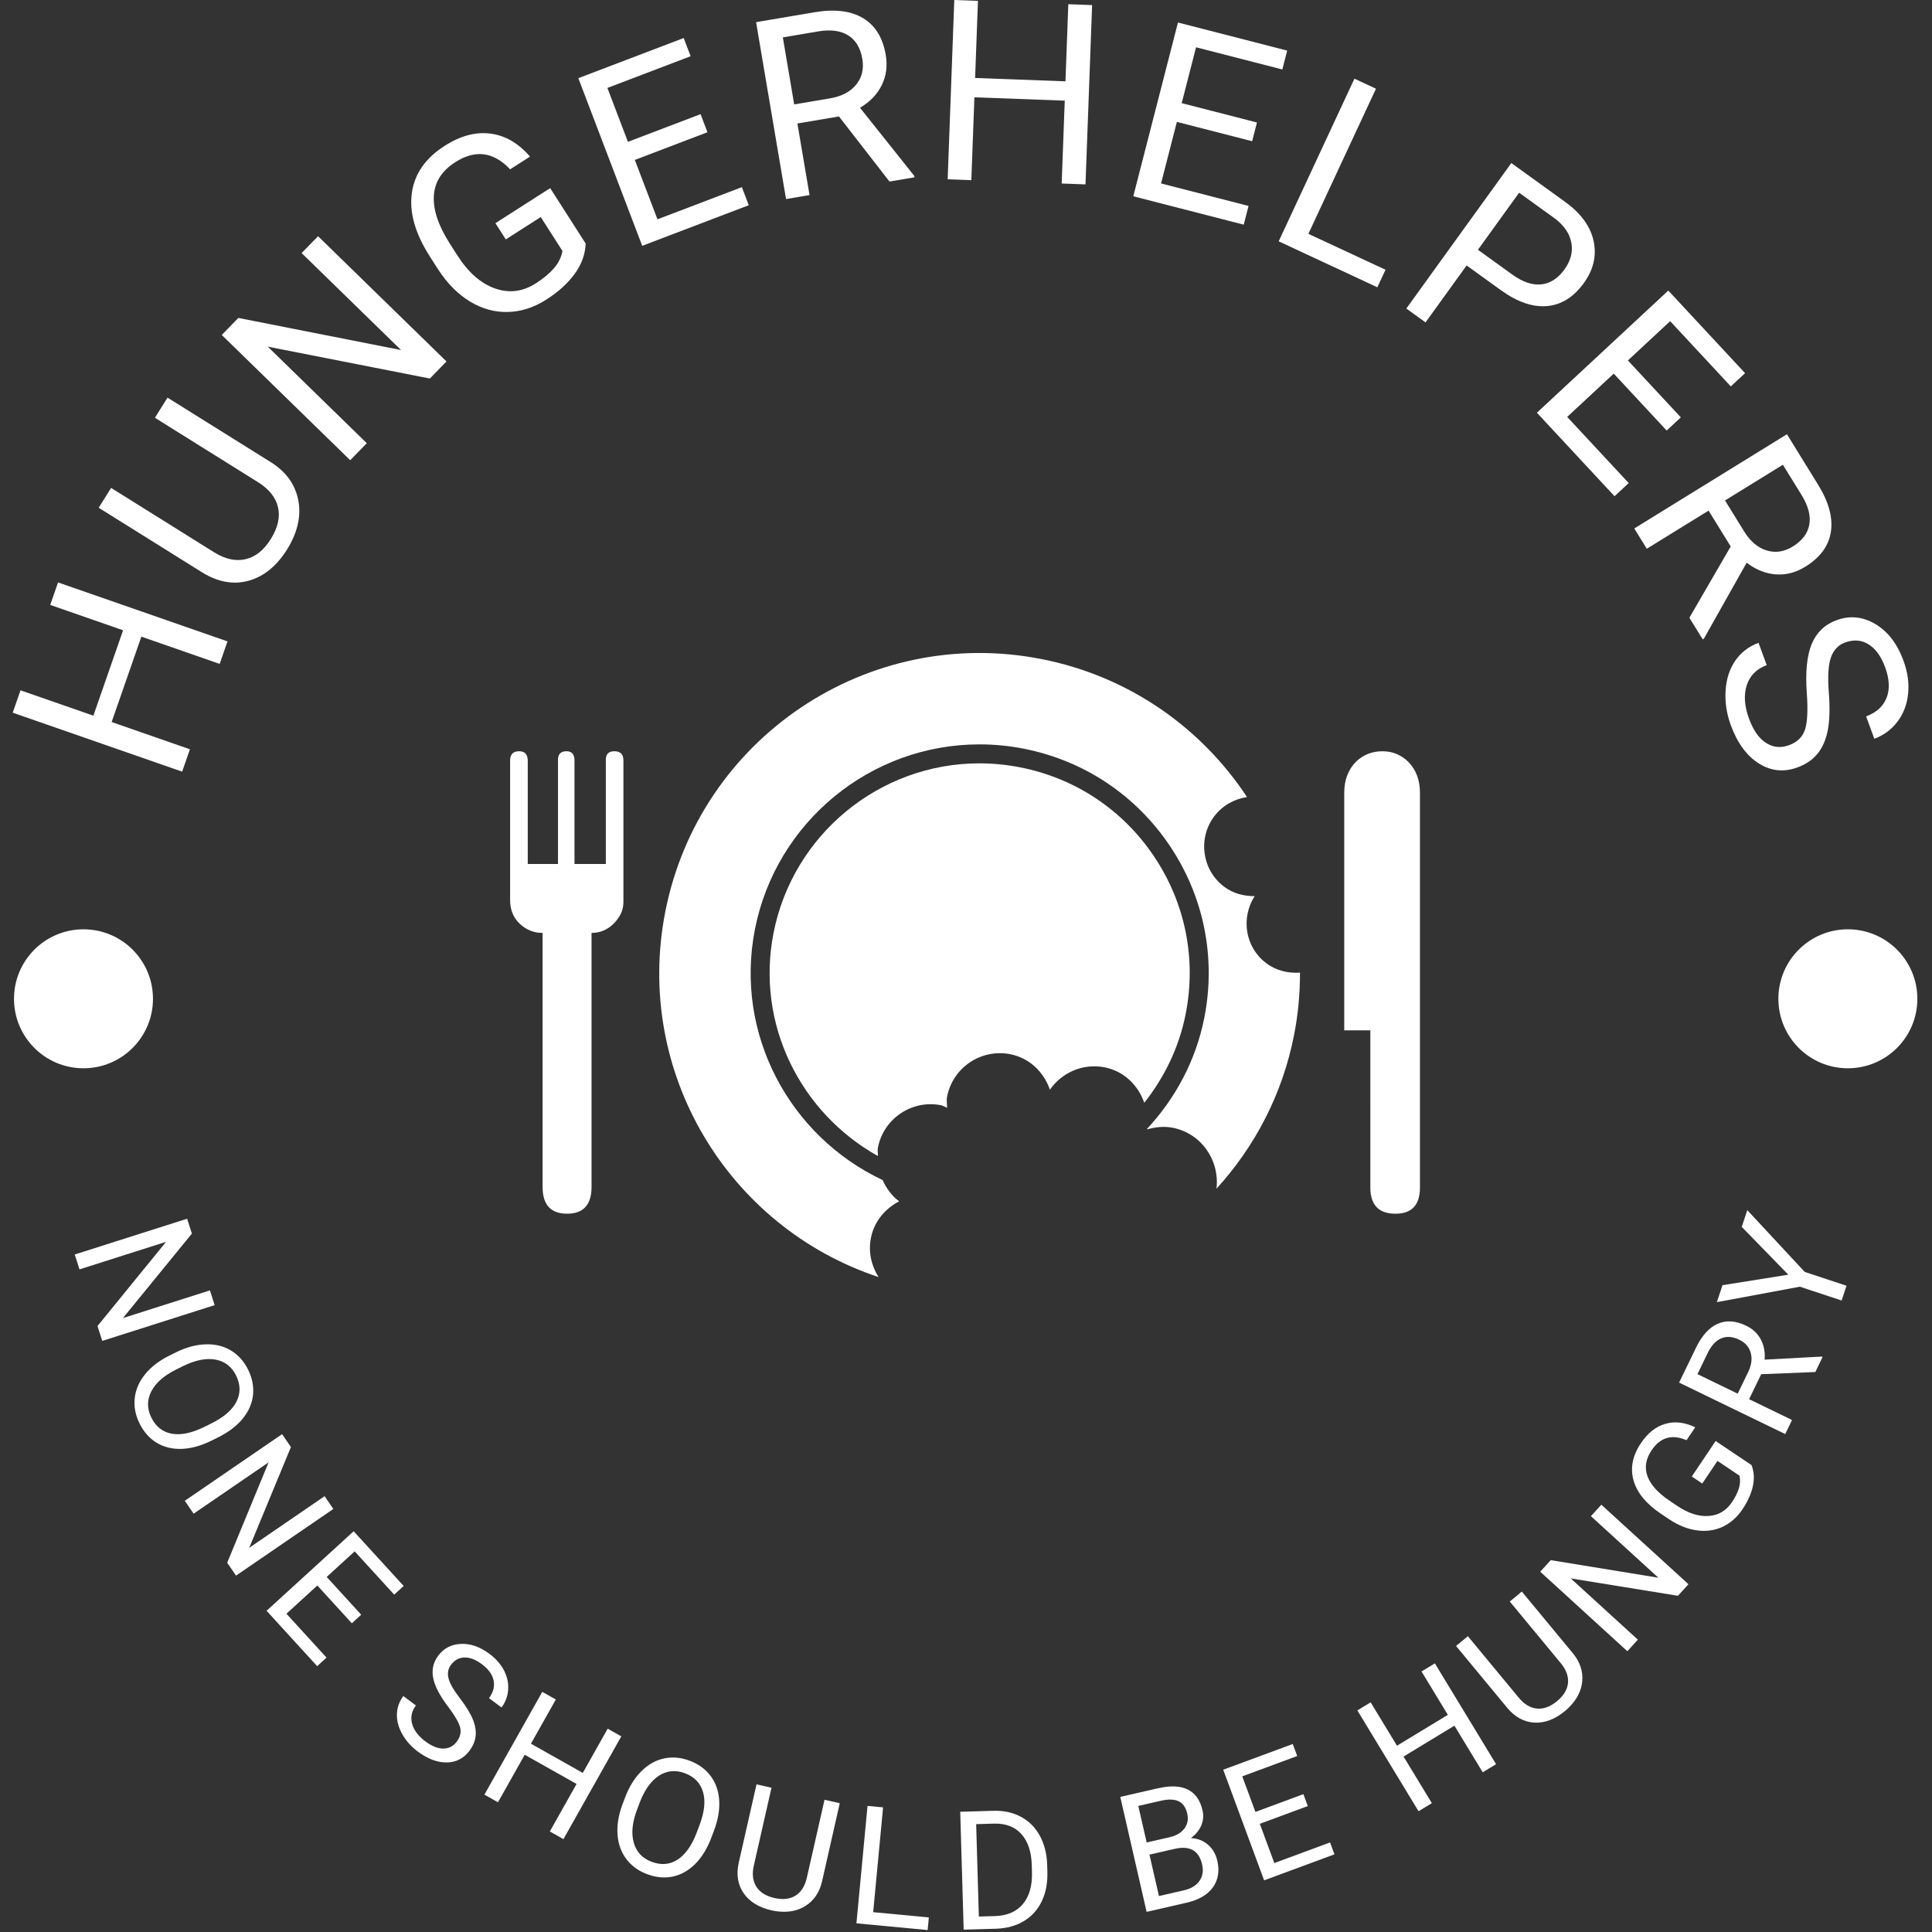 <svg xmlns="http://www.w3.org/2000/svg" version="1.1" xmlns:xlink="http://www.w3.org/1999/xlink" xmlns:svgjs="http://svgjs.dev/svgjs" width="1000" height="1000" viewBox="0 0 1000 1000"><rect x="0" y="0" width="1000" height="1000" fill="#333333" stroke="none"/><g transform="matrix(1,0,0,1,-0.5,-0.5)"><svg viewBox="0 0 280 280" data-background-color="#471aa0" preserveAspectRatio="xMidYMid meet" height="1000" width="1000" xmlns="http://www.w3.org/2000/svg" xmlns:xlink="http://www.w3.org/1999/xlink"><g id="tight-bounds" transform="matrix(1,0,0,1,0.14,0.14)"><svg viewBox="0 0 279.72 279.72" height="279.72" width="279.72"><g><svg viewBox="0 0 279.72 279.72" height="279.72" width="279.72"><g><svg viewBox="0 0 279.72 279.72" height="279.72" width="279.72"><g id="textblocktransform"><svg viewBox="0 0 279.72 279.72" height="279.72" width="279.72" id="textblock"><g><svg viewBox="0 0 279.72 279.72" height="279.72" width="279.72"><g transform="matrix(1,0,0,1,73.929,94.636)"><svg viewBox="0 0 131.861 90.448" height="90.448" width="131.861"><g><svg xmlns="http://www.w3.org/2000/svg" xmlns:xlink="http://www.w3.org/1999/xlink" version="1.1" x="0" y="0" viewBox="0 8.713 50.339 34.529" enable-background="new 0 0 50.4 50.4" xml:space="preserve" width="131.861" height="90.448" class="icon-o-0" data-fill-palette-color="accent" id="o-0"><g fill="#ffffff" data-fill-palette-color="accent"><path d="M0.536 23.697C0.177 23.361 0 22.92 0 22.374v-7.72c0-0.336 0.167-0.505 0.505-0.505 0.313 0 0.472 0.179 0.472 0.536v5.703h1.672v-5.766c0-0.315 0.154-0.473 0.472-0.473 0.292 0 0.441 0.169 0.441 0.505v5.734h1.734v-5.766c0-0.315 0.156-0.473 0.471-0.473 0.333 0 0.502 0.169 0.502 0.505V22.5c0 0.42-0.171 0.809-0.518 1.165-0.349 0.357-0.765 0.536-1.246 0.536v14.054c0 0.987-0.452 1.48-1.354 1.48-0.903 0-1.354-0.493-1.354-1.48V24.201C1.313 24.201 0.893 24.033 0.536 23.697z" fill="#ffffff" data-fill-palette-color="accent"></path><path d="M41.815 25.86c-1.157-0.887-1.391-2.491-0.621-3.695-0.592 0.003-1.191-0.139-1.697-0.527-1.226-0.931-1.457-2.683-0.528-3.905 0.459-0.595 1.113-0.947 1.803-1.049C38.245 12.855 34.248 10 29.39 9.047 19.784 7.165 10.471 13.424 8.585 23.03c-1.737 8.855 3.456 17.445 11.8 20.212-0.396-0.623-0.576-1.388-0.422-2.166 0.182-0.924 0.79-1.621 1.563-2.026-0.414-0.301-0.707-0.716-0.918-1.177-5.13-2.416-8.201-8.058-7.064-13.869 1.165-5.932 6.388-10.235 12.421-10.235 0.816 0 1.64 0.079 2.448 0.238 3.322 0.652 6.19 2.557 8.08 5.365 1.89 2.81 2.57 6.187 1.918 9.507-0.464 2.378-1.605 4.476-3.166 6.157-0.003 0.013 0.002 0.022 0 0.034 0.451-0.127 0.922-0.186 1.415-0.09 1.582 0.311 2.605 1.796 2.421 3.373 2.11-2.316 3.646-5.203 4.292-8.501 0.229-1.16 0.331-2.316 0.329-3.455C43.049 26.444 42.377 26.289 41.815 25.86z" fill="#ffffff" data-fill-palette-color="accent"></path><path d="M47.595 29.591h-1.445V16.45c0-0.713 0.22-1.292 0.661-1.732 0.395-0.378 0.882-0.568 1.446-0.568 0.549 0 1.021 0.19 1.42 0.568 0.442 0.442 0.662 1.02 0.662 1.736v21.831c0 0.968-0.452 1.451-1.354 1.451-0.929 0-1.391-0.484-1.391-1.454V29.591z" fill="#ffffff" data-fill-palette-color="accent"></path><path d="M20.348 36.086c0.312-1.613 1.882-2.668 3.492-2.353 0.126 0.025 0.222 0.102 0.34 0.142-0.004-0.205-0.045-0.403-0.004-0.612 0.315-1.616 1.885-2.668 3.495-2.352 1.076 0.21 1.859 0.997 2.195 1.964 0.655-0.947 1.826-1.474 3.029-1.238 1.074 0.212 1.854 0.997 2.192 1.962 1.11-1.409 1.931-3.069 2.292-4.923 0.598-3.045-0.024-6.142-1.759-8.718-1.73-2.577-4.362-4.324-7.411-4.92-0.74-0.145-1.498-0.219-2.245-0.219-5.532 0-10.322 3.947-11.39 9.388-0.992 5.053 1.503 9.951 5.774 12.338C20.355 36.39 20.317 36.242 20.348 36.086z" fill="#ffffff" data-fill-palette-color="accent"></path></g></svg></g></svg></g><g><path d="M8.413 84.409l24.557 8.547-1.135 3.261-11.348-3.949-4.307 12.374 11.348 3.95-1.129 3.242-24.557-8.547 1.129-3.242 10.561 3.676 4.307-12.375-10.561-3.676z" fill="#ffffff" data-fill-palette-color="primary"></path><path d="M22.453 60.547l1.824-2.92 14.997 9.37c2.075 1.305 3.368 3.019 3.877 5.142 0.516 2.127 0.16 4.351-1.068 6.674v0l-0.458 0.791c-1.507 2.412-3.361 3.928-5.562 4.55-2.191 0.619-4.437 0.226-6.736-1.179v0l-15.023-9.387 1.798-2.877 14.936 9.333c1.591 0.994 3.103 1.328 4.536 1.002 1.433-0.326 2.658-1.302 3.673-2.927v0c1.03-1.648 1.378-3.183 1.045-4.605-0.333-1.422-1.298-2.632-2.894-3.629v0z" fill="#ffffff" data-fill-palette-color="primary"></path><path d="M46.095 34.232l18.615 18.154-2.411 2.473-23.488-4.619 14.347 13.992-2.404 2.465-18.615-18.154 2.404-2.465 23.581 4.653-14.412-14.056z" fill="#ffffff" data-fill-palette-color="primary"></path><path d="M79.738 27.264l5.141 8.033c-0.059 1.541-0.585 2.999-1.578 4.374-0.993 1.375-2.371 2.627-4.133 3.755v0c-1.785 1.143-3.639 1.738-5.561 1.787-1.913 0.051-3.744-0.454-5.492-1.515-1.748-1.06-3.282-2.603-4.602-4.628v0l-1.221-1.907c-2.113-3.302-2.983-6.351-2.61-9.147 0.379-2.799 1.963-5.091 4.753-6.876v0c2.287-1.464 4.5-2.056 6.64-1.778 2.146 0.275 4.059 1.386 5.739 3.333v0l-2.883 1.846c-2.396-2.551-5.048-2.895-7.957-1.034v0c-1.939 1.241-2.971 2.858-3.094 4.851-0.129 1.996 0.625 4.287 2.263 6.872v0l1.145 1.788c1.573 2.458 3.385 4.052 5.436 4.781 2.051 0.73 4.034 0.481 5.95-0.745v0c1.078-0.69 1.948-1.416 2.61-2.177 0.657-0.758 1.068-1.592 1.233-2.502v0l-3.148-4.919-5.065 3.241-1.505-2.352z" fill="#ffffff" data-fill-palette-color="primary"></path><path d="M101.532 16.545l0.998 2.62-10.526 4.011 3.281 8.609 12.234-4.662 0.998 2.619-15.442 5.885-9.259-24.298 15.272-5.819 1.005 2.638-12.063 4.597 2.976 7.811z" fill="#ffffff" data-fill-palette-color="primary"></path><path d="M128.91 26.31l-7.324-9.432-6.019 1.019 1.757 10.375-3.405 0.576-4.341-25.637 8.493-1.438c2.884-0.488 5.215-0.206 6.993 0.846 1.778 1.052 2.88 2.833 3.305 5.343v0c0.27 1.596 0.075 3.061-0.585 4.395-0.661 1.328-1.71 2.415-3.146 3.262v0l7.862 9.867 0.036 0.211zM113.455 5.419l1.644 9.714 5.188-0.878c1.682-0.285 2.944-0.945 3.785-1.98 0.848-1.036 1.149-2.282 0.902-3.738v0c-0.268-1.582-0.948-2.717-2.039-3.405-1.084-0.682-2.518-0.879-4.303-0.59v0z" fill="#ffffff" data-fill-palette-color="primary"></path><path d="M158.278 0.738l-0.96 25.984-3.451-0.127 0.444-12.008-13.094-0.484-0.444 12.008-3.43-0.127 0.959-25.984 3.431 0.127-0.413 11.175 13.094 0.484 0.413-11.176z" fill="#ffffff" data-fill-palette-color="primary"></path><path d="M182.169 17.753l-0.698 2.715-10.909-2.804-2.294 8.922 12.68 3.26-0.697 2.715-16.006-4.115 6.474-25.183 15.828 4.069-0.703 2.735-12.503-3.214-2.081 8.096z" fill="#ffffff" data-fill-palette-color="primary"></path><path d="M199.415 12.859l-9.794 21.03 11.178 5.205-1.183 2.542-14.3-6.66 10.978-23.571z" fill="#ffffff" data-fill-palette-color="primary"></path><path d="M217.521 42.056l-4.966-3.585-5.957 8.253-2.783-2.01 15.218-21.083 7.774 5.611c2.312 1.668 3.695 3.564 4.15 5.689 0.459 2.118-0.011 4.146-1.411 6.084v0c-1.478 2.048-3.255 3.162-5.331 3.342-2.08 0.186-4.311-0.581-6.694-2.301zM220.164 27.93l-5.968 8.268 4.99 3.603c1.488 1.074 2.881 1.545 4.179 1.413 1.294-0.127 2.418-0.852 3.374-2.175v0c0.908-1.257 1.237-2.547 0.99-3.871-0.248-1.323-1.051-2.495-2.409-3.517v0z" fill="#ffffff" data-fill-palette-color="primary"></path><path d="M243.599 60.489l-2.053 1.909-7.67-8.25-6.747 6.273 8.915 9.589-2.053 1.908-11.252-12.102 19.042-17.706 11.128 11.969-2.067 1.923-8.791-9.455-6.122 5.692z" fill="#ffffff" data-fill-palette-color="primary"></path><path d="M244.837 89.529l5.989-10.332-3.206-5.195-8.955 5.527-1.814-2.939 22.127-13.656 4.524 7.329c1.536 2.489 2.151 4.756 1.845 6.799-0.307 2.043-1.543 3.733-3.71 5.071v0c-1.377 0.85-2.808 1.22-4.292 1.109-1.479-0.114-2.881-0.677-4.206-1.689v0l-6.189 10.993-0.182 0.112zM258.389 67.355l-8.384 5.175 2.763 4.477c0.896 1.452 1.982 2.373 3.258 2.764 1.279 0.396 2.547 0.207 3.803-0.569v0c1.366-0.843 2.162-1.899 2.388-3.169 0.225-1.261-0.132-2.664-1.07-4.209v0z" fill="#ffffff" data-fill-palette-color="primary"></path><path d="M261.855 100.44v0c-0.221-3.05 0.016-5.417 0.71-7.101 0.696-1.677 1.892-2.828 3.589-3.453v0c1.925-0.709 3.796-0.527 5.611 0.544 1.824 1.075 3.189 2.842 4.094 5.301v0c0.617 1.678 0.843 3.29 0.676 4.838-0.164 1.554-0.683 2.899-1.556 4.036-0.871 1.143-1.983 1.964-3.337 2.461v0l-1.192-3.241c1.474-0.543 2.462-1.436 2.963-2.681 0.493-1.249 0.425-2.728-0.204-4.438v0c-0.585-1.589-1.39-2.699-2.417-3.332-1.018-0.628-2.149-0.713-3.394-0.255v0c-0.991 0.365-1.676 1.093-2.054 2.184-0.375 1.098-0.476 2.765-0.302 5.003 0.174 2.238 0.13 4.058-0.133 5.461-0.265 1.396-0.754 2.539-1.466 3.429-0.712 0.89-1.687 1.562-2.926 2.019v0c-1.983 0.73-3.852 0.541-5.609-0.566-1.754-1.101-3.107-2.944-4.059-5.531v0c-0.615-1.671-0.869-3.353-0.763-5.044 0.109-1.685 0.577-3.127 1.406-4.327 0.828-1.2 1.951-2.06 3.368-2.582v0l1.189 3.232c-1.474 0.543-2.44 1.515-2.898 2.917-0.449 1.406-0.34 3.018 0.329 4.836v0c0.627 1.703 1.452 2.878 2.477 3.526 1.027 0.654 2.138 0.761 3.333 0.321 1.195-0.44 1.965-1.199 2.311-2.279 0.346-1.08 0.431-2.839 0.254-5.278z" fill="#ffffff" data-fill-palette-color="primary"></path><path d="M31.107 189.151l-16.289 5.184-0.687-2.158 9.94-12.203-12.553 3.996-0.687-2.159 16.289-5.184 0.687 2.158-9.992 12.241 12.611-4.014z" fill="#ffffff" data-fill-palette-color="primary"></path><path d="M31.61 208.314l-0.974 0.481c-1.499 0.741-2.935 1.138-4.307 1.189-1.369 0.042-2.576-0.252-3.621-0.884-1.048-0.638-1.877-1.573-2.486-2.804v0c-0.597-1.208-0.83-2.426-0.697-3.655 0.13-1.22 0.616-2.359 1.46-3.419 0.844-1.059 1.983-1.955 3.419-2.687v0l1.111-0.55c1.469-0.726 2.895-1.111 4.279-1.152 1.381-0.048 2.603 0.246 3.667 0.884 1.066 0.644 1.898 1.57 2.495 2.777v0c0.606 1.226 0.843 2.454 0.71 3.683-0.127 1.226-0.628 2.373-1.505 3.441-0.874 1.059-2.057 1.958-3.551 2.696zM29.495 206.855l1.138-0.563c1.815-0.897 3.028-1.95 3.639-3.159 0.611-1.209 0.592-2.468-0.055-3.779v0c-0.633-1.281-1.617-2.048-2.952-2.303-1.331-0.248-2.865 0.042-4.601 0.87v0l-1.129 0.558c-1.76 0.87-2.961 1.925-3.602 3.164-0.641 1.239-0.641 2.508 0.001 3.806v0c0.645 1.305 1.621 2.08 2.928 2.326 1.307 0.245 2.851-0.061 4.633-0.92z" fill="#ffffff" data-fill-palette-color="primary"></path><path d="M48.31 218.691l-14.103 9.66-1.28-1.869 6.002-14.55-10.869 7.444-1.28-1.869 14.103-9.66 1.28 1.869-6.04 14.602 10.919-7.479z" fill="#ffffff" data-fill-palette-color="primary"></path><path d="M52.348 234.017l-1.357 1.24-5.001-5.474-4.477 4.09 5.81 6.359-1.357 1.24-7.331-8.024 12.62-11.53 7.249 7.933-1.373 1.254-5.727-6.269-4.057 3.707z" fill="#ffffff" data-fill-palette-color="primary"></path><path d="M64.921 247.314v0c-1.214-1.6-1.93-2.988-2.15-4.166-0.219-1.178 0.026-2.241 0.736-3.191v0c0.806-1.08 1.904-1.65 3.293-1.711 1.389-0.061 2.773 0.423 4.151 1.453v0c0.939 0.701 1.641 1.509 2.108 2.423 0.466 0.915 0.661 1.842 0.584 2.782-0.071 0.944-0.391 1.796-0.958 2.555v0l-1.815-1.355c0.62-0.83 0.843-1.678 0.67-2.543-0.174-0.865-0.741-1.656-1.701-2.373v0c-0.89-0.665-1.73-0.988-2.521-0.97-0.791 0.018-1.446 0.374-1.964 1.068v0c-0.417 0.559-0.534 1.207-0.35 1.945 0.184 0.738 0.727 1.692 1.627 2.863 0.9 1.171 1.527 2.188 1.879 3.052 0.358 0.867 0.499 1.674 0.423 2.42-0.076 0.746-0.373 1.467-0.891 2.161v0c-0.831 1.112-1.927 1.68-3.288 1.703-1.366 0.019-2.774-0.513-4.222-1.594v0c-0.939-0.701-1.681-1.534-2.228-2.501-0.548-0.975-0.808-1.939-0.781-2.891 0.025-0.962 0.336-1.841 0.931-2.639v0l1.823 1.362c-0.62 0.83-0.804 1.711-0.554 2.642 0.252 0.941 0.889 1.792 1.909 2.554v0c0.955 0.713 1.833 1.065 2.635 1.055 0.796-0.014 1.444-0.354 1.942-1.022 0.502-0.673 0.658-1.368 0.467-2.085-0.2-0.716-0.785-1.715-1.755-2.997z" fill="#ffffff" data-fill-palette-color="primary"></path><path d="M90.043 251.646l-8.386 14.896-1.974-1.112 3.877-6.886-7.514-4.23-3.877 6.886-1.965-1.106 8.386-14.896 1.965 1.106-3.607 6.408 7.514 4.23 3.607-6.408z" fill="#ffffff" data-fill-palette-color="primary"></path><path d="M103.472 265.326l-0.385 1.016c-0.592 1.564-1.372 2.833-2.341 3.806-0.973 0.964-2.057 1.571-3.252 1.821-1.201 0.248-2.445 0.128-3.731-0.358v0c-1.26-0.477-2.261-1.21-3.001-2.2-0.737-0.981-1.157-2.146-1.261-3.497-0.105-1.35 0.119-2.782 0.67-4.296v0l0.438-1.159c0.58-1.533 1.362-2.786 2.346-3.761 0.978-0.977 2.073-1.594 3.286-1.851 1.219-0.256 2.458-0.145 3.718 0.332v0c1.279 0.484 2.289 1.221 3.03 2.21 0.743 0.983 1.157 2.165 1.244 3.544 0.082 1.371-0.171 2.835-0.761 4.393zM100.93 265.7l0.45-1.187c0.717-1.894 0.887-3.491 0.51-4.792-0.377-1.301-1.249-2.21-2.617-2.728v0c-1.336-0.506-2.579-0.397-3.729 0.327-1.143 0.726-2.068 1.983-2.774 3.772v0l-0.446 1.178c-0.695 1.837-0.855 3.427-0.48 4.77 0.375 1.344 1.24 2.272 2.595 2.785v0c1.362 0.515 2.604 0.417 3.728-0.295 1.124-0.712 2.045-1.988 2.763-3.83z" fill="#ffffff" data-fill-palette-color="primary"></path><path d="M119.496 260.837l2.209 0.501-2.57 11.331c-0.363 1.57-1.15 2.746-2.362 3.527-1.204 0.775-2.658 1.036-4.364 0.78v0l-0.589-0.113c-1.829-0.415-3.174-1.237-4.034-2.466-0.86-1.23-1.101-2.708-0.723-4.434v0l2.577-11.362 2.17 0.492-2.562 11.292c-0.273 1.202-0.152 2.215 0.362 3.04 0.516 0.818 1.388 1.367 2.616 1.646v0c1.241 0.282 2.268 0.164 3.08-0.354 0.81-0.511 1.352-1.37 1.626-2.578v0z" fill="#ffffff" data-fill-palette-color="primary"></path><path d="M127.984 261.938l-1.437 15.188 8.069 0.764-0.173 1.83-10.324-0.977 1.61-17.018z" fill="#ffffff" data-fill-palette-color="primary"></path><path d="M144.394 279.525l-4.731 0.138-0.499-17.087 4.823-0.141c1.489-0.043 2.815 0.246 3.978 0.87 1.163 0.623 2.07 1.532 2.722 2.725 0.658 1.2 1.017 2.585 1.076 4.155v0l0.032 1.086c0.047 1.611-0.223 3.035-0.811 4.271-0.587 1.23-1.45 2.186-2.588 2.87-1.132 0.683-2.466 1.054-4.002 1.113zM144.102 264.291l-2.629 0.077 0.39 13.391 2.376-0.069c1.733-0.051 3.067-0.631 4.003-1.742 0.936-1.111 1.375-2.662 1.318-4.652v0l-0.029-1.005c-0.056-1.936-0.557-3.428-1.503-4.478-0.938-1.05-2.247-1.557-3.926-1.522z" fill="#ffffff" data-fill-palette-color="primary"></path><path d="M171.959 275.757l-5.782 1.325-3.819-16.662 5.455-1.25c1.802-0.413 3.247-0.352 4.336 0.184 1.083 0.544 1.793 1.548 2.128 3.013v0c0.177 0.772 0.113 1.509-0.191 2.211-0.305 0.702-0.802 1.306-1.492 1.812v0c0.955 0.045 1.778 0.36 2.468 0.945 0.683 0.587 1.137 1.368 1.361 2.345v0c0.342 1.492 0.126 2.778-0.648 3.858-0.775 1.074-2.047 1.813-3.816 2.219zM170.252 267.948l-3.663 0.839 1.375 6 3.634-0.833c1.023-0.234 1.767-0.686 2.232-1.356 0.473-0.664 0.603-1.462 0.389-2.392v0c-0.46-2.006-1.782-2.759-3.967-2.258zM164.971 261.728l1.214 5.297 3.317-0.76c0.964-0.221 1.677-0.638 2.141-1.252 0.47-0.615 0.611-1.335 0.422-2.16v0c-0.209-0.911-0.628-1.513-1.258-1.806-0.63-0.293-1.489-0.315-2.578-0.065v0z" fill="#ffffff" data-fill-palette-color="primary"></path><path d="M188.898 260.023l0.638 1.725-6.955 2.571 2.103 5.688 8.079-2.988 0.637 1.725-10.193 3.769-5.928-16.034 10.079-3.726 0.644 1.743-7.964 2.945 1.906 5.154z" fill="#ffffff" data-fill-palette-color="primary"></path><path d="M207.952 241.066l8.87 14.613-1.936 1.175-4.1-6.755-7.372 4.474 4.1 6.755-1.927 1.17-8.87-14.613 1.927-1.17 3.816 6.287 7.372-4.475-3.816-6.286z" fill="#ffffff" data-fill-palette-color="primary"></path><path d="M218.809 232.105l1.745-1.444 7.407 8.953c1.022 1.246 1.472 2.587 1.351 4.023-0.12 1.427-0.802 2.738-2.046 3.934v0l-0.448 0.397c-1.445 1.196-2.917 1.759-4.416 1.689-1.499-0.07-2.817-0.781-3.954-2.133v0l-7.426-8.977 1.714-1.418 7.381 8.922c0.786 0.95 1.662 1.472 2.629 1.569 0.963 0.091 1.93-0.265 2.9-1.068v0c0.981-0.811 1.514-1.696 1.6-2.655 0.09-0.953-0.26-1.907-1.05-2.863v0z" fill="#ffffff" data-fill-palette-color="primary"></path><path d="M232.081 218.075l12.625 11.525-1.527 1.673-15.537-2.52 9.73 8.881-1.527 1.673-12.625-11.525 1.527-1.673 15.595 2.547-9.775-8.923z" fill="#ffffff" data-fill-palette-color="primary"></path><path d="M248.643 208.841l5.203 3.492c0.367 0.948 0.431 1.965 0.191 3.052-0.234 1.09-0.735 2.206-1.501 3.347v0c-0.777 1.158-1.738 2.006-2.881 2.544-1.145 0.528-2.383 0.701-3.712 0.518-1.333-0.177-2.664-0.703-3.992-1.579v0l-1.232-0.826c-2.142-1.438-3.467-3.048-3.974-4.833-0.503-1.789-0.149-3.587 1.062-5.391v0c0.996-1.484 2.176-2.422 3.539-2.812 1.361-0.4 2.807-0.233 4.336 0.501v0l-1.256 1.872c-2.112-0.912-3.802-0.423-5.07 1.466v0c-0.841 1.254-1.041 2.498-0.597 3.734 0.449 1.239 1.506 2.422 3.172 3.548v0l1.155 0.776c1.597 1.072 3.11 1.557 4.54 1.456 1.426-0.095 2.556-0.764 3.389-2.007v0c0.472-0.703 0.804-1.368 0.998-1.997 0.197-0.634 0.225-1.247 0.085-1.839v0l-3.188-2.14-2.202 3.281-1.518-1.019z" fill="#ffffff" data-fill-palette-color="primary"></path><path d="M263.09 198.843l-7.842 0.318-1.755 3.619 6.224 3.018-0.988 2.038-15.382-7.459 2.469-5.091c0.842-1.736 1.882-2.88 3.12-3.431 1.244-0.548 2.619-0.457 4.124 0.273v0c0.963 0.467 1.672 1.131 2.127 1.991 0.462 0.864 0.646 1.841 0.554 2.932v0l8.276-0.445 0.127 0.062zM246.008 199.15l5.831 2.828 1.511-3.117c0.49-1.011 0.617-1.94 0.38-2.785-0.228-0.848-0.781-1.485-1.659-1.91v0c-0.95-0.461-1.816-0.531-2.596-0.209-0.78 0.321-1.434 1.017-1.96 2.086v0z" fill="#ffffff" data-fill-palette-color="primary"></path><path d="M249.635 186.259l9.542-1.521-6.75-6.927 0.803-2.43 8.326 8.956 6.056 2.001-0.707 2.141-6.057-2.001-12.026 2.24z" fill="#ffffff" data-fill-palette-color="primary"></path><path d="M2.03 144.752c0-5.562 4.509-10.071 10.07-10.07 5.562 0 10.071 4.509 10.071 10.07 0 5.562-4.509 10.071-10.071 10.071-5.562 0-10.071-4.509-10.07-10.071z" fill="#ffffff" data-fill-palette-color="primary"></path><path d="M257.737 144.752c0-5.562 4.509-10.071 10.07-10.07 5.562 0 10.071 4.509 10.071 10.07 0 5.562-4.509 10.071-10.071 10.071-5.562 0-10.071-4.509-10.07-10.071z" fill="#ffffff" data-fill-palette-color="primary"></path></g></svg></g></svg></g></svg></g></svg></g><defs></defs></svg><rect width="279.72" height="279.72" fill="none" stroke="none" visibility="hidden"></rect></g></svg></g></svg>